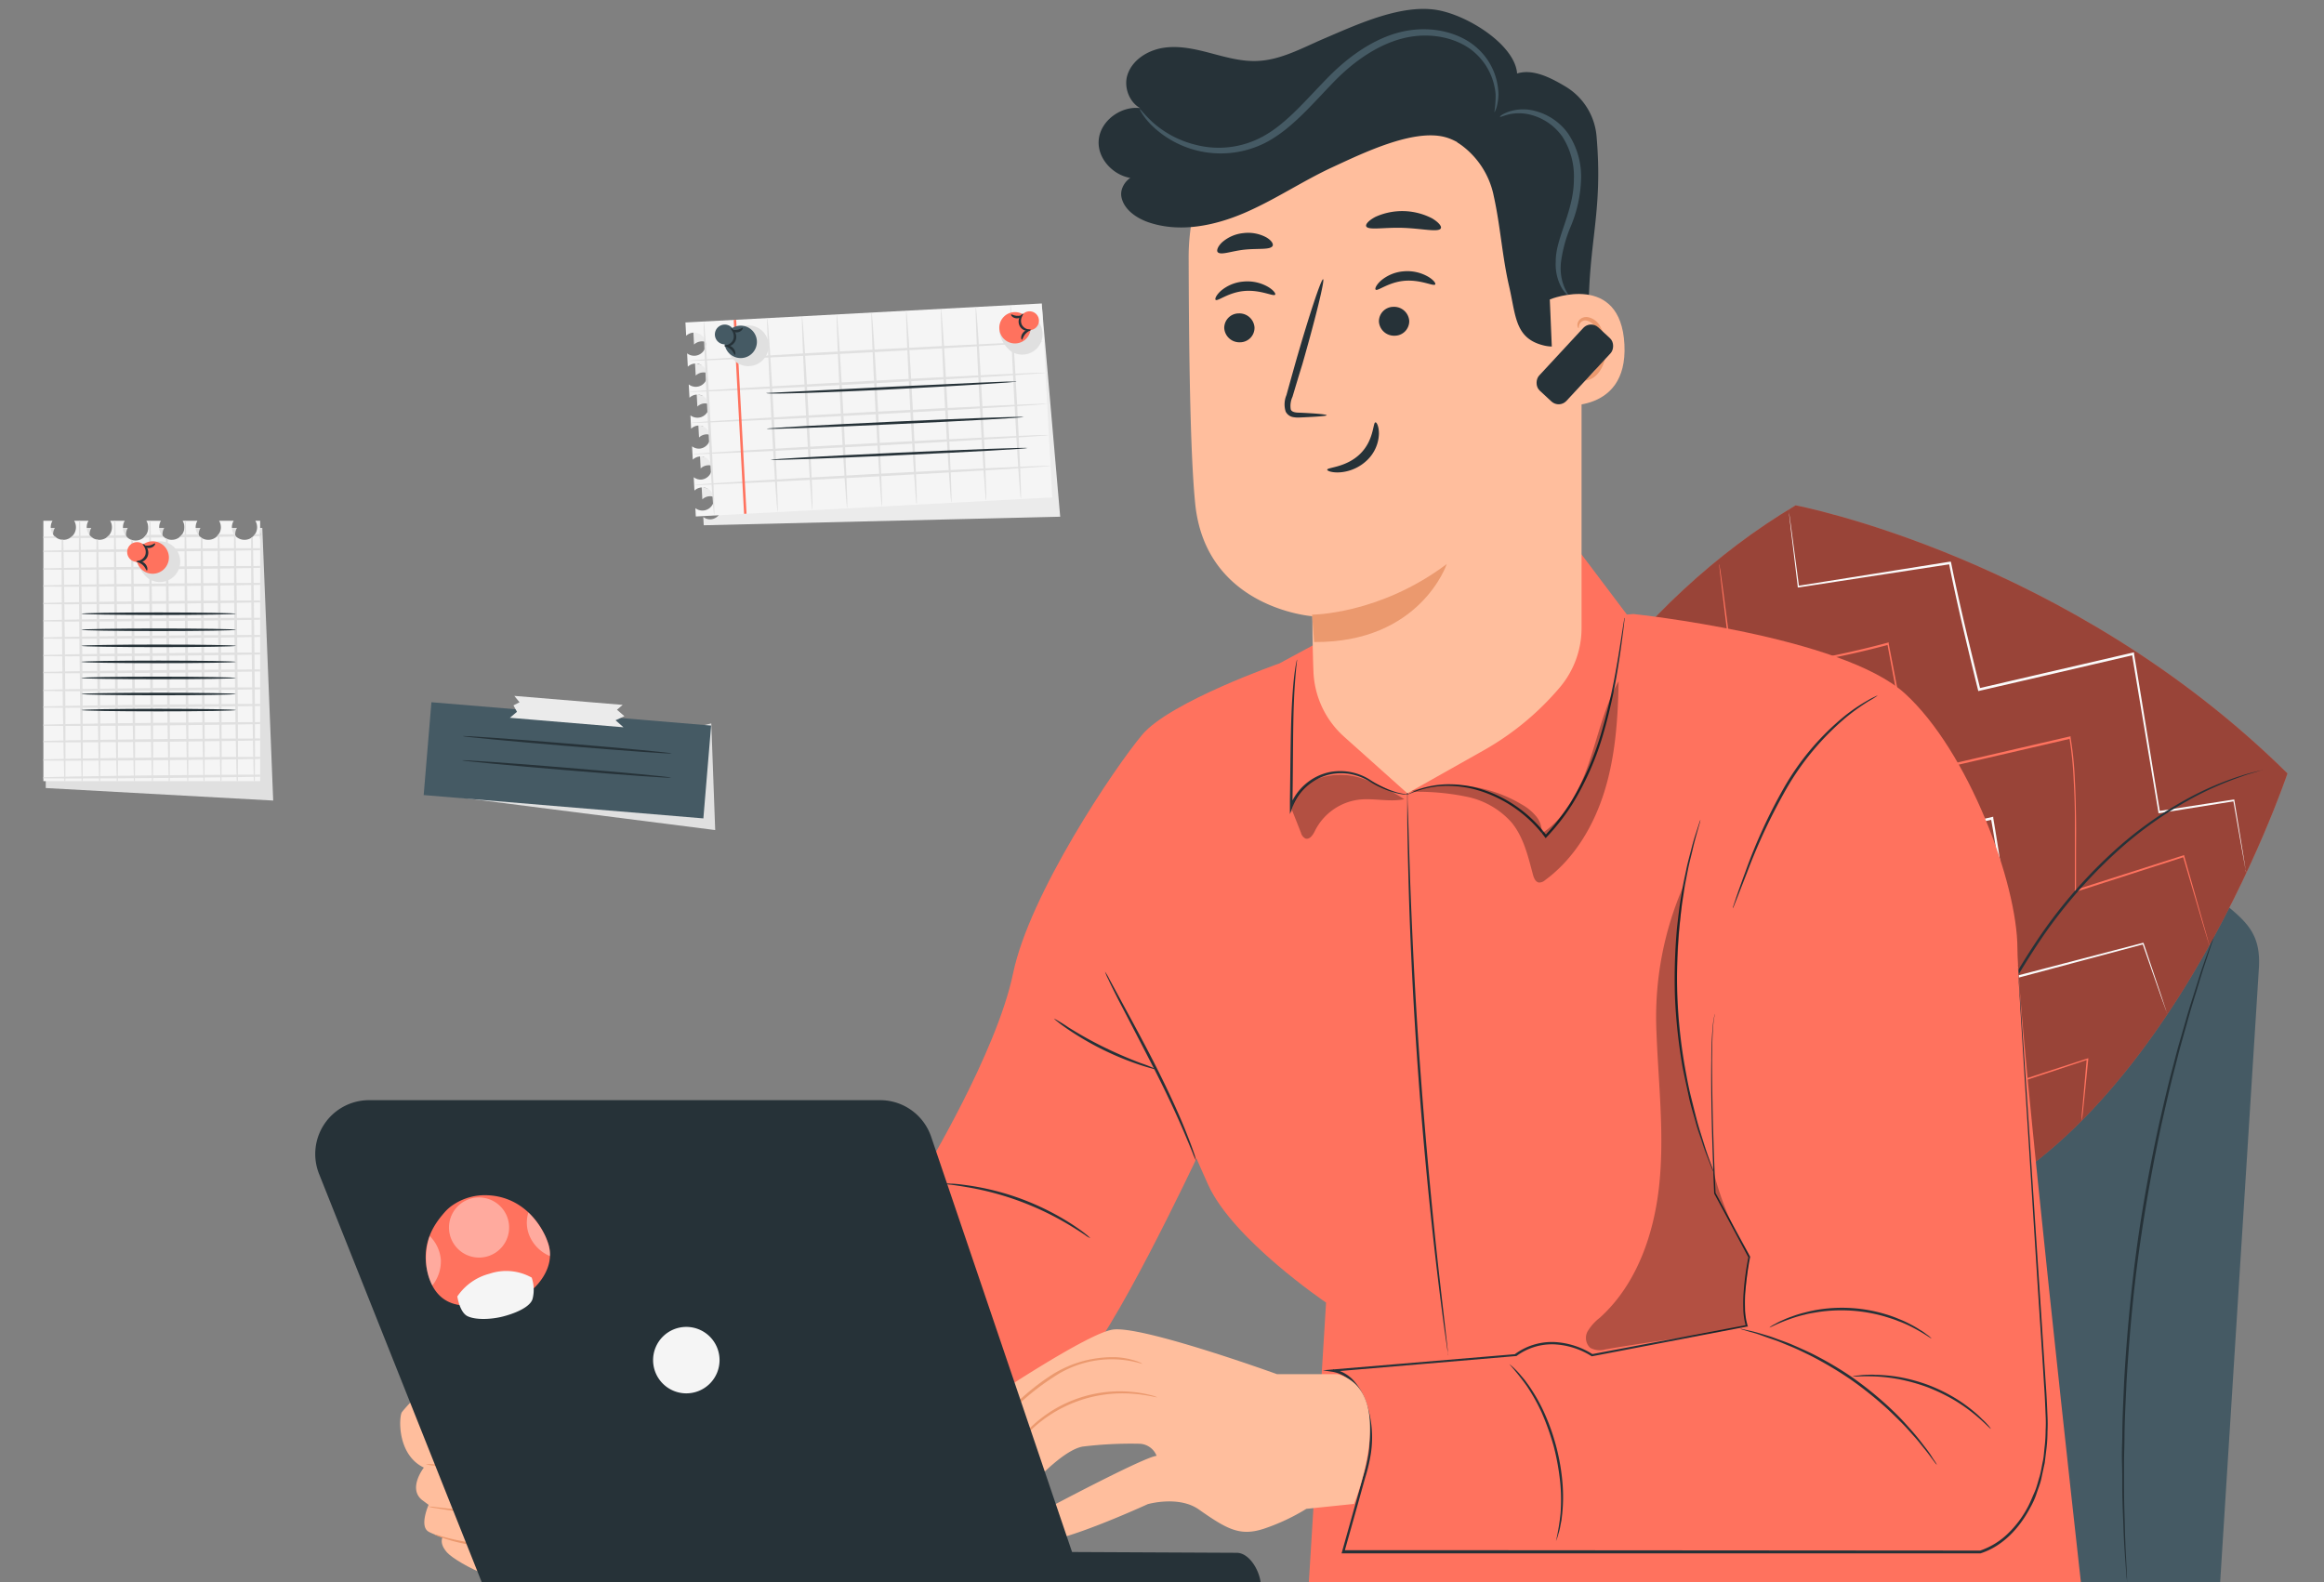 <svg width="470" height="320" xmlns="http://www.w3.org/2000/svg">
 <rect width="100%" height="100%" fill="#808080" stroke="none"/>
 <defs>
  <clipPath id="freepik--clip-path--inject-615">
   <path id="svg_1" fill="none" d="m51.64,105.33a2.55,2.55 0 1 1 -4.38,0l-2.95,0a2.58,2.58 0 0 1 0.36,1.29a2.55,2.55 0 1 1 -4.74,-1.29l-3,0a2.48,2.48 0 0 1 0.36,1.29a2.55,2.55 0 1 1 -4.74,-1.29l-2.95,0a2.48,2.48 0 0 1 0.36,1.29a2.55,2.55 0 1 1 -5.09,0a2.48,2.48 0 0 1 0.36,-1.29l-2.95,0a2.55,2.55 0 1 1 -4.74,1.29a2.48,2.48 0 0 1 0.36,-1.29l-2.9,0a2.55,2.55 0 1 1 -4.38,0l-1.85,0l0,52.67l43.84,0l0,-52.67l-0.97,0z"/>
  </clipPath>
 </defs>
 <g>
  <title>Layer 1</title>
  <g opacity="0" id="freepik--background-simple--inject-615">
   <path id="svg_2" fill="#e0e0e0" d="m472.54,6l-2.72,-5.18c-21.5,-41 -63.91,-67.16 -110.17,-66.75a120,120 0 0 0 -15.83,1.18c-42,5.94 -80.14,34.41 -97.76,73c-10.37,22.69 -14.64,49.34 -32.57,66.7c-23.32,22.58 -60.21,20.84 -92.52,17.64s-69.22,-4.85 -92.45,17.84c-14.52,14.18 -31.52,52.25 -31.8,72.57c-0.75,53.84 36.4,105.83 86.5,125.54c52.64,20.7 114,24.07 167.43,17.17c74.8,-9.68 141.79,-47.15 188.21,-106.6s62.86,-143.6 33.68,-213.11z"/>
  </g>
  <g id="freepik--Chair--inject-615">
   <path id="svg_3" fill="#455a64" d="m305.13,192.84a16.4,16.4 0 0 1 16,-13.77c34.54,-0.46 122.48,-1.25 127.2,2.49c5.88,4.67 9,7.06 8.49,14.47c-0.43,6.8 -7.84,124.29 -7.84,124.29l-164.61,0l20.76,-127.48z"/>
   <path id="svg_4" fill="#263238" d="m430.2,320.38a2.49,2.49 0 0 1 -0.05,-0.35c0,-0.25 0,-0.59 -0.08,-1c-0.07,-0.92 -0.17,-2.24 -0.29,-3.91s-0.26,-3.79 -0.34,-6.21s-0.24,-5.18 -0.24,-8.23c0,-1.53 0,-3.13 -0.05,-4.79s0,-3.4 0.06,-5.19c0,-3.59 0.21,-7.42 0.38,-11.45c0.46,-8.06 1.22,-16.9 2.45,-26.13s2.91,-18 4.62,-25.85c0.91,-3.93 1.75,-7.67 2.69,-11.14c0.46,-1.73 0.87,-3.41 1.33,-5s0.91,-3.13 1.33,-4.6c0.82,-2.94 1.71,-5.55 2.43,-7.87s1.41,-4.28 2,-5.89s1,-2.82 1.32,-3.7l0.36,-1c0.08,-0.21 0.13,-0.32 0.13,-0.32a1.58,1.58 0 0 1 -0.08,0.34l-0.31,1c-0.29,0.89 -0.7,2.14 -1.23,3.74s-1.21,3.59 -1.9,5.91s-1.56,4.94 -2.35,7.88c-0.42,1.47 -0.85,3 -1.3,4.61s-0.85,3.29 -1.3,5c-0.92,3.46 -1.74,7.21 -2.64,11.13c-1.69,7.88 -3.29,16.6 -4.57,25.82s-2,18 -2.49,26.08c-0.18,4 -0.4,7.85 -0.43,11.44c0,1.79 -0.09,3.52 -0.09,5.18s0,3.26 0,4.78c0,3.05 0.11,5.81 0.17,8.23s0.15,4.5 0.24,6.2s0.15,3 0.19,3.93c0,0.42 0,0.76 0,1a1.88,1.88 0 0 1 0.04,0.36z"/>
   <path id="svg_5" fill="#263238" d="m337.65,238.21s0.08,0 0.25,-0.1a2.42,2.42 0 0 1 0.76,0a3.43,3.43 0 0 1 2.41,1.42a3.93,3.93 0 0 1 0.24,4.1a5.25,5.25 0 0 1 -1.6,1.93a5,5 0 0 1 -2.55,0.89a4.14,4.14 0 0 1 -2.63,-0.69a3.28,3.28 0 0 1 -1.36,-2.14a4.47,4.47 0 0 1 1.26,-3.94c1.85,-1.58 3.48,-1.63 3.45,-1.48s-0.09,0 -0.25,0a4.16,4.16 0 0 0 -0.7,0.24a7.23,7.23 0 0 0 -2.24,1.45a4.16,4.16 0 0 0 -1.05,3.59a2.79,2.79 0 0 0 1.18,1.81a3.62,3.62 0 0 0 2.3,0.59a4.49,4.49 0 0 0 2.29,-0.79a4.55,4.55 0 0 0 1.47,-1.72a3.58,3.58 0 0 0 -0.11,-3.68a3.41,3.41 0 0 0 -2.13,-1.43a8,8 0 0 0 -0.99,-0.05z"/>
   <path id="svg_6" fill="#263238" d="m363.46,223.28c0,0.11 -1.7,-0.2 -4.42,0.05a20.26,20.26 0 0 0 -16.6,11.67c-1.17,2.47 -1.45,4.16 -1.56,4.14a4.72,4.72 0 0 1 0.19,-1.19a17,17 0 0 1 1,-3.1a19.7,19.7 0 0 1 16.93,-11.85a17.75,17.75 0 0 1 3.27,0.09a4.59,4.59 0 0 1 1.19,0.19z"/>
   <path id="svg_7" fill="#263238" d="m315.72,253.85a3.46,3.46 0 0 1 0.39,-0.85a12.77,12.77 0 0 1 1.45,-2.08a15.43,15.43 0 0 1 15.18,-5.18a13.65,13.65 0 0 1 2.42,0.77a3.62,3.62 0 0 1 0.83,0.43c0,0.1 -1.24,-0.47 -3.32,-0.84a16.08,16.08 0 0 0 -14.84,5.06c-1.41,1.56 -2.02,2.74 -2.11,2.69z"/>
   <path id="svg_8" fill="#263238" d="m347.57,257.94a6.38,6.38 0 0 1 -1.69,-1.22a18.87,18.87 0 0 1 -3.27,-3.85a18.44,18.44 0 0 1 -2.13,-4.57a6,6 0 0 1 -0.41,-2.05a36.91,36.91 0 0 0 3,6.34a38.71,38.71 0 0 0 4.5,5.35z"/>
   <path id="svg_9" fill="#263238" d="m393.23,239.6s0.08,-0.05 0.25,-0.1a2.42,2.42 0 0 1 0.76,0a3.47,3.47 0 0 1 2.41,1.42a4,4 0 0 1 0.25,4.1a5.28,5.28 0 0 1 -1.61,1.93a5,5 0 0 1 -2.55,0.89a4.14,4.14 0 0 1 -2.63,-0.69a3.32,3.32 0 0 1 -1.36,-2.14a4.47,4.47 0 0 1 1.25,-4.01c1.85,-1.57 3.48,-1.63 3.45,-1.48s-0.09,0 -0.25,0.05a4.16,4.16 0 0 0 -0.7,0.24a7.23,7.23 0 0 0 -2.24,1.45a4.16,4.16 0 0 0 -1,3.59a2.83,2.83 0 0 0 1.18,1.81a3.62,3.62 0 0 0 2.3,0.59a4.49,4.49 0 0 0 2.29,-0.79a4.55,4.55 0 0 0 1.47,-1.72a3.58,3.58 0 0 0 -0.11,-3.68a3.41,3.41 0 0 0 -2.13,-1.43a8,8 0 0 0 -1.03,-0.03z"/>
   <path id="svg_10" fill="#263238" d="m419,224.67c0,0.11 -1.7,-0.2 -4.42,0.05a20.26,20.26 0 0 0 -16.58,11.63c-1.17,2.47 -1.45,4.16 -1.56,4.14a4.72,4.72 0 0 1 0.19,-1.19a17,17 0 0 1 1,-3.1a19.7,19.7 0 0 1 16.91,-11.85a17.75,17.75 0 0 1 3.27,0.09a4.59,4.59 0 0 1 1.19,0.23z"/>
   <path id="svg_11" fill="#263238" d="m371.3,255.24a3.46,3.46 0 0 1 0.39,-0.85a13.45,13.45 0 0 1 1.45,-2.08a15.48,15.48 0 0 1 15.18,-5.18a14.09,14.09 0 0 1 2.43,0.77a3,3 0 0 1 0.82,0.44c0,0.09 -1.24,-0.48 -3.32,-0.85a16.06,16.06 0 0 0 -14.83,5.06c-1.42,1.56 -2.03,2.74 -2.12,2.69z"/>
   <path id="svg_12" fill="#263238" d="m403.15,259.33a6.38,6.38 0 0 1 -1.69,-1.22a19.19,19.19 0 0 1 -3.27,-3.85a18.44,18.44 0 0 1 -2.13,-4.57a6,6 0 0 1 -0.41,-2a37,37 0 0 0 3,6.33a38.71,38.71 0 0 0 4.5,5.31z"/>
  </g>
  <g id="freepik--Cushion--inject-615">
   <path id="svg_13" fill="#FF725E" d="m462.61,156.43c-44.3,-43.77 -99.46,-54.22 -99.46,-54.22c-32.8,19.56 -54.93,52.39 -71.78,91.79c28.26,26.15 64.6,51.22 95.7,53.52c49.18,-12.43 75.54,-91.09 75.54,-91.09z"/>
   <g id="svg_14" opacity="0.4">
    <path id="svg_15" d="m462.61,156.43c-44.3,-43.77 -99.46,-54.22 -99.46,-54.22c-32.8,19.56 -54.93,52.39 -71.78,91.79c28.26,26.15 64.6,51.22 95.7,53.52c49.18,-12.43 75.54,-91.09 75.54,-91.09z"/>
   </g>
   <path id="svg_16" fill="#FF725E" d="m446.82,191.18a1.58,1.58 0 0 1 -0.11,-0.3l-0.28,-0.9c-0.25,-0.82 -0.6,-2 -1.06,-3.52l-3.89,-13.23l0.19,0.11l-21.73,7l0.14,-0.13a0.64,0.64 0 0 1 -0.06,0.11c-0.06,0.08 -0.21,0.12 -0.26,0.08a0.28,0.28 0 0 1 -0.14,-0.14a0.9,0.9 0 0 1 0,-0.16l0,-0.24l0,-0.44l0,-0.89l0,-1.78c0,-1.2 0,-2.41 0,-3.65c0,-2.47 0,-5 0,-7.62s-0.11,-5.28 -0.26,-8a71.72,71.72 0 0 0 -0.86,-8.29l0.31,0.2l-19.87,4.61l-12,2.79l-0.26,0.06l0,-0.26c-1.78,-9.34 -3.48,-18.21 -5,-26.39l0.3,0.19a178.15,178.15 0 0 1 -31.56,5.51l-0.16,0l0,-0.16c-0.83,-6.8 -1.49,-12.2 -1.94,-15.93c-0.22,-1.83 -0.38,-3.26 -0.5,-4.24c-0.05,-0.47 -0.08,-0.83 -0.11,-1.1a3.52,3.52 0 0 1 0,-0.37a1.31,1.31 0 0 1 0.07,0.36c0,0.27 0.1,0.63 0.17,1.09c0.13,1 0.33,2.41 0.58,4.24c0.49,3.72 1.2,9.12 2.09,15.91l-0.18,-0.15a181.32,181.32 0 0 0 31.28,-5.55l0.25,-0.07l0,0.25c1.57,8.18 3.28,17.05 5.07,26.38l-0.31,-0.2l12,-2.8l19.76,-4.58l0.26,-0.06l0,0.26a69.3,69.3 0 0 1 0.85,8.35c0.15,2.73 0.21,5.41 0.25,8s0,5.16 0,7.63c0,1.24 0,2.46 0,3.65c0,0.6 0,1.19 0,1.78l0,0.88l0,0.42l0,0.2l0,0.05s0.05,0 0,0s-0.1,0 -0.13,0.05s0,0 0,0l-0.13,-0.08l-0.11,-0.05l0.25,-0.08l21.85,-6.98l0.15,-0.05l0,0.16l3.75,13.27l1,3.54l0.24,0.91a1.12,1.12 0 0 1 0.1,0.35z"/>
   <path id="svg_17" fill="#fafafa" d="m438.35,205.11a1.17,1.17 0 0 1 -0.1,-0.23c-0.07,-0.18 -0.16,-0.41 -0.27,-0.71l-1,-2.76c-0.86,-2.44 -2.1,-6 -3.68,-10.51l0.17,0.09l-25.9,6.92l-0.24,0.06l0,-0.24c-0.62,-4.77 -1.31,-9.88 -2.07,-15.27s-1.57,-11.07 -2.61,-16.9l0.31,0.2l-19,4.41l-12.84,3l-0.26,0.06l0,-0.27c-1.78,-9.33 -3.47,-18.2 -5,-26.38l0.3,0.18a178.28,178.28 0 0 1 -31.56,5.52l-0.16,0l0,-0.15c-0.83,-6.8 -1.49,-12.21 -1.94,-15.93c-0.21,-1.84 -0.38,-3.26 -0.49,-4.25c-0.05,-0.46 -0.09,-0.83 -0.12,-1.09a2.16,2.16 0 0 1 0,-0.38a2.41,2.41 0 0 1 0.07,0.37c0,0.27 0.09,0.63 0.16,1.09c0.13,1 0.33,2.4 0.58,4.23c0.49,3.73 1.2,9.12 2.09,15.91l-0.18,-0.14a181.32,181.32 0 0 0 31.39,-5.65l0.25,-0.07l0,0.25c1.57,8.18 3.28,17 5.08,26.38l-0.31,-0.21l12.83,-3l19,-4.39l0.26,-0.06l0,0.26c1,5.85 1.83,11.53 2.59,16.92s1.42,10.51 2,15.28l-0.27,-0.18l25.94,-6.77l0.12,0l0.05,0.12c1.52,4.53 2.72,8.1 3.55,10.55c0.39,1.21 0.7,2.14 0.92,2.79c0.09,0.3 0.17,0.53 0.22,0.71l0.12,0.24z"/>
   <path id="svg_18" fill="#FF725E" d="m421,226.67s0,-0.29 0,-0.83s0.11,-1.37 0.2,-2.41c0.19,-2.14 0.46,-5.25 0.81,-9.23l0.17,0.14l-26.86,8.92l-0.23,0.08l0,-0.24c-2.12,-11 -4.62,-24 -7.34,-38.09l0.31,0.2l-16.43,3.79l-15.37,3.56l-0.26,0.06l-0.05,-0.26c-1.78,-9.34 -3.47,-18.21 -5,-26.38l0.29,0.18a178.59,178.59 0 0 1 -31.56,5.52l-0.16,0l0,-0.16c-0.83,-6.8 -1.49,-12.21 -1.94,-15.93c-0.21,-1.84 -0.38,-3.26 -0.49,-4.24c-0.05,-0.47 -0.09,-0.83 -0.12,-1.09a2.17,2.17 0 0 1 0,-0.38s0,0.13 0.07,0.37s0.09,0.62 0.16,1.09c0.13,1 0.33,2.4 0.58,4.23c0.49,3.72 1.19,9.11 2.09,15.91l-0.18,-0.14a181.49,181.49 0 0 0 31.46,-5.64l0.25,-0.07l0.05,0.25c1.57,8.17 3.28,17 5.08,26.37l-0.31,-0.2l15.37,-3.57l16.41,-3.77l0.26,-0.06l0,0.27c2.68,14.09 5.16,27.1 7.25,38.1l-0.27,-0.16l26.91,-8.77l0.18,-0.06l0,0.2c-0.4,4 -0.71,7.07 -0.93,9.21c-0.11,1 -0.2,1.84 -0.26,2.41s-0.14,0.82 -0.14,0.82z"/>
   <path id="svg_19" fill="#fafafa" d="m385.25,247.36l-0.06,-0.19l-0.16,-0.57c-0.13,-0.53 -0.32,-1.27 -0.57,-2.21c-0.48,-2 -1.18,-4.82 -2.07,-8.42s-1.91,-8 -3.1,-13s-2.48,-10.69 -3.68,-16.91l0.28,0.19l-31.79,7.4l-0.27,0.07l-0.05,-0.27c-0.16,-0.87 -0.34,-1.81 -0.52,-2.75c-1.58,-8.25 -3.1,-16.2 -4.52,-23.63l0.31,0.19a177.22,177.22 0 0 1 -31.56,5.52l-0.18,0l0,-0.18c-0.81,-6.69 -1.47,-12.1 -1.92,-15.85c-0.22,-1.85 -0.38,-3.29 -0.5,-4.29c-0.05,-0.47 -0.09,-0.84 -0.11,-1.12a1.81,1.81 0 0 1 0,-0.38a1.74,1.74 0 0 1 0.08,0.38l0.16,1.1c0.14,1 0.34,2.44 0.59,4.28c0.5,3.75 1.21,9.15 2.09,15.84l-0.19,-0.16a181.19,181.19 0 0 0 31.46,-5.64l0.25,-0.07l0.06,0.26c1.42,7.44 2.95,15.38 4.54,23.63c0.18,0.94 0.36,1.88 0.52,2.75l-0.31,-0.2l31.81,-7.36l0.23,-0.05l0.05,0.24c1.17,6.2 2.48,11.86 3.6,16.9s2.15,9.43 3,13.07s1.49,6.46 1.94,8.44c0.22,1 0.38,1.7 0.5,2.24l0.12,0.57c-0.03,0.11 -0.02,0.18 -0.03,0.18z"/>
   <path id="svg_20" fill="#FF725E" d="m368.36,243.78a8.43,8.43 0 0 1 -0.37,-1.38l-0.86,-3.86c-0.7,-3.27 -1.66,-7.85 -2.71,-13l0.31,0.2l-3,0.7c-5.85,1.36 -11.16,2.56 -15,3.4l-4.56,1a11.55,11.55 0 0 1 -1.69,0.29a9.87,9.87 0 0 1 1.64,-0.49l4.53,-1.13c3.82,-0.94 9.12,-2.2 15,-3.56l3,-0.69l0.26,-0.06l0,0.26c1,5.19 1.92,9.78 2.54,13.07c0.28,1.59 0.52,2.89 0.7,3.89a9.09,9.09 0 0 1 0.21,1.36z"/>
   <path id="svg_21" fill="#FF725E" d="m331.48,225.56a8.75,8.75 0 0 1 -0.37,-1.41c-0.22,-1 -0.5,-2.32 -0.83,-3.89c-0.68,-3.28 -1.58,-7.83 -2.55,-12.86c-0.05,-0.31 -0.11,-0.61 -0.17,-0.9l0.33,0.2c-4.76,1.29 -9.08,2.21 -12.21,2.77c-1.56,0.29 -2.83,0.49 -3.71,0.61a6.9,6.9 0 0 1 -1.37,0.14a7.86,7.86 0 0 1 1.34,-0.33l3.67,-0.77c3.11,-0.66 7.4,-1.63 12.14,-2.92l0.27,-0.07l0.05,0.27l0.18,0.9c1,5 1.8,9.59 2.39,12.89c0.27,1.58 0.49,2.9 0.67,3.92a7.73,7.73 0 0 1 0.17,1.45z"/>
   <path id="svg_22" fill="#FF725E" d="m294.37,196.75a19.64,19.64 0 0 1 -0.8,-6.34a10.08,10.08 0 0 1 0.66,3.14a9.77,9.77 0 0 1 0.14,3.2z"/>
   <path id="svg_23" fill="#fafafa" d="m454.29,176.57a0.83,0.83 0 0 1 -0.06,-0.25c0,-0.18 -0.09,-0.42 -0.15,-0.73c-0.12,-0.67 -0.29,-1.62 -0.52,-2.85c-0.45,-2.52 -1.09,-6.18 -1.91,-10.8l0.17,0.12l-15.11,2.42l-0.2,0l0,-0.19c-1.52,-9.09 -3.34,-20 -5.35,-32l0.3,0.2l-20.62,4.8l-10.51,2.43l-0.25,0.06l-0.06,-0.25c-2.23,-9.08 -4.31,-17.68 -5.87,-25.61l0.26,0.19l-30.69,4.71l-0.15,0l0,-0.16c-0.59,-4.92 -1.06,-8.81 -1.39,-11.5c-0.14,-1.32 -0.26,-2.34 -0.34,-3.06c0,-0.32 -0.06,-0.58 -0.08,-0.78a0.79,0.79 0 0 1 0,-0.27s0,0.09 0,0.26l0.12,0.78l0.42,3.05c0.36,2.69 0.88,6.57 1.53,11.48l-0.17,-0.13l30.66,-4.88l0.22,0l0.05,0.22c1.58,7.91 3.67,16.51 5.91,25.58l-0.31,-0.19l10.51,-2.44l20.62,-4.78l0.26,-0.06l0,0.26c2,12 3.75,23 5.24,32l-0.22,-0.16l15.12,-2.32l0.15,0l0,0.14c0.76,4.63 1.36,8.3 1.77,10.82c0.2,1.24 0.35,2.19 0.45,2.87c0.05,0.31 0.08,0.55 0.11,0.74a0.94,0.94 0 0 1 0.09,0.28z"/>
   <path id="svg_24" fill="#263238" d="m457.67,155.68a1.23,1.23 0 0 1 -0.28,0.11l-0.83,0.25c-0.72,0.24 -1.81,0.48 -3.17,1a65.41,65.41 0 0 0 -11.12,5a77.75,77.75 0 0 0 -14.58,10.61a100.54,100.54 0 0 0 -14.49,16.67a149,149 0 0 0 -11.09,19.16c-3,6.11 -5.42,11.76 -7.38,16.53s-3.48,8.66 -4.54,11.34c-0.53,1.31 -0.94,2.35 -1.24,3.09c-0.13,0.32 -0.24,0.59 -0.33,0.79a1.53,1.53 0 0 1 -0.13,0.27a1.33,1.33 0 0 1 0.08,-0.29c0.07,-0.21 0.17,-0.48 0.29,-0.81q0.4,-1.12 1.14,-3.12c1,-2.71 2.48,-6.61 4.39,-11.41s4.3,-10.46 7.29,-16.61a146.94,146.94 0 0 1 11.1,-19.26a98.83,98.83 0 0 1 14.59,-16.73a76.19,76.19 0 0 1 14.72,-10.57a60.82,60.82 0 0 1 11.24,-4.82c1.37,-0.47 2.48,-0.68 3.21,-0.89l0.84,-0.2a1.82,1.82 0 0 1 0.29,-0.11z"/>
  </g>
  <g id="freepik--Notes--inject-615">
   <path id="svg_25" fill="#ebebeb" d="m140.22,67l0.14,2.69a2.31,2.31 0 0 1 3.91,1.58a2.31,2.31 0 0 1 -3.72,2l0.15,2.7a2.26,2.26 0 0 1 1.47,-0.64a2.34,2.34 0 0 1 0.25,4.68a2.32,2.32 0 0 1 -1.53,-0.48l0.14,2.7a2.31,2.31 0 0 1 1.47,-0.64a2.34,2.34 0 0 1 0.25,4.67a2.29,2.29 0 0 1 -1.53,-0.47l0.15,2.7a2.26,2.26 0 0 1 1.47,-0.64a2.34,2.34 0 0 1 0.25,4.67a2.26,2.26 0 0 1 -1.53,-0.48l0.14,2.71a2.34,2.34 0 1 1 0.19,3.55l0.15,2.71a2.26,2.26 0 0 1 1.47,-0.64a2.34,2.34 0 0 1 0.25,4.67a2.26,2.26 0 0 1 -1.53,-0.48l0.09,1.68l72.09,-1.73l-3.65,-42l-70.54,4.49z"/>
   <path id="svg_26" fill="#f5f5f5" d="m138.62,65.22l0.15,2.7a2.28,2.28 0 0 1 1.47,-0.64a2.34,2.34 0 1 1 -1.28,4.19l0.14,2.7a2.31,2.31 0 0 1 3.91,1.58a2.31,2.31 0 0 1 -3.72,2l0.15,2.7a2.28,2.28 0 0 1 1.47,-0.64a2.34,2.34 0 1 1 -1.28,4.2l0.14,2.7a2.31,2.31 0 0 1 1.47,-0.64a2.34,2.34 0 0 1 0.25,4.67a2.29,2.29 0 0 1 -1.53,-0.47l0.15,2.7a2.28,2.28 0 0 1 1.47,-0.64a2.34,2.34 0 0 1 0.25,4.67a2.28,2.28 0 0 1 -1.53,-0.48l0.14,2.71a2.34,2.34 0 1 1 0.19,3.55l0.09,1.68l72.08,-3.85l-2.1,-39.23l-72.08,3.84z"/>
   <path id="svg_27" fill="#e0e0e0" d="m211.11,69.12c0,0.15 -16.12,1.12 -36,2.19s-36,1.81 -36,1.67s16.12,-1.13 36,-2.19s36,-1.79 36,-1.67z"/>
   <path id="svg_28" fill="#e0e0e0" d="m211.45,75.4c0,0.14 -16.12,1.12 -36,2.19s-36.05,1.81 -36.05,1.66s16.11,-1.12 36,-2.18s36.04,-1.82 36.05,-1.67z"/>
   <path id="svg_29" fill="#e0e0e0" d="m211.79,81.67c0,0.15 -16.13,1.13 -36,2.19s-36,1.81 -36.05,1.67s16.12,-1.12 36,-2.19s36.04,-1.81 36.05,-1.67z"/>
   <path id="svg_30" fill="#e0e0e0" d="m212.12,88c0,0.14 -16.12,1.12 -36,2.19s-36.05,1.81 -36.05,1.67s16.12,-1.13 36,-2.19s36.04,-1.86 36.05,-1.67z"/>
   <path id="svg_31" fill="#e0e0e0" d="m212.46,94.23c0,0.14 -16.12,1.12 -36,2.18s-36.05,1.82 -36.06,1.67s16.12,-1.12 36,-2.19s36.05,-1.81 36.06,-1.66z"/>
   <rect transform="rotate(-3.06 -165.39 -120.46)" id="svg_32" fill="#FF725E" height="39.28" width="0.5" y="81.19" x="138.05"/>
   <path id="svg_33" fill="#e0e0e0" d="m157.27,103.56c-0.14,0 -0.73,-8.77 -1.31,-19.6s-0.93,-19.62 -0.79,-19.63s0.73,8.77 1.31,19.6s0.94,19.62 0.79,19.63z"/>
   <path id="svg_34" fill="#e0e0e0" d="m144.44,104.24c-0.14,0 -0.73,-8.76 -1.31,-19.59s-0.93,-19.65 -0.79,-19.65s0.73,8.76 1.31,19.6s0.94,19.64 0.79,19.64z"/>
   <path id="svg_35" fill="#e0e0e0" d="m164.3,103.18c-0.14,0 -0.73,-8.77 -1.31,-19.6s-0.93,-19.58 -0.79,-19.58s0.73,8.77 1.31,19.61s0.93,19.56 0.79,19.57z"/>
   <path id="svg_36" fill="#e0e0e0" d="m171.33,102.81c-0.15,0 -0.73,-8.77 -1.31,-19.6s-0.93,-19.62 -0.79,-19.63s0.73,8.76 1.31,19.6s0.93,19.62 0.79,19.63z"/>
   <path id="svg_37" fill="#e0e0e0" d="m178.35,102.43c-0.14,0 -0.72,-8.77 -1.3,-19.6s-0.94,-19.62 -0.79,-19.63s0.73,8.77 1.31,19.6s0.93,19.62 0.78,19.63z"/>
   <path id="svg_38" fill="#e0e0e0" d="m185.38,102.05c-0.14,0 -0.73,-8.76 -1.31,-19.6s-0.93,-19.62 -0.79,-19.62s0.73,8.76 1.31,19.6s0.94,19.62 0.79,19.62z"/>
   <path id="svg_39" fill="#e0e0e0" d="m192.41,101.68c-0.14,0 -0.73,-8.77 -1.31,-19.6s-0.93,-19.62 -0.79,-19.63s0.73,8.77 1.31,19.6s0.93,19.62 0.79,19.63z"/>
   <path id="svg_40" fill="#e0e0e0" d="m199.44,101.3c-0.15,0 -0.73,-8.77 -1.31,-19.6s-0.94,-19.62 -0.79,-19.63s0.73,8.77 1.31,19.61s0.93,19.61 0.79,19.62z"/>
   <path id="svg_41" fill="#e0e0e0" d="m206.46,100.93c-0.14,0 -0.73,-8.77 -1.31,-19.6s-0.93,-19.62 -0.79,-19.63s0.73,8.76 1.31,19.6s0.94,19.62 0.79,19.63z"/>
   <path id="svg_42" fill="#263238" d="m205.59,77.17a1.68,1.68 0 0 1 -0.51,0.08l-1.48,0.13l-5.41,0.36c-4.58,0.29 -10.91,0.64 -17.89,1s-13.33,0.61 -17.91,0.75s-7.43,0.16 -7.42,0l25.3,-1.27l17.9,-0.83l5.42,-0.21l1.48,0a1.61,1.61 0 0 1 0.52,-0.01z"/>
   <path id="svg_43" fill="#263238" d="m207.05,84.34c0,0.14 -11.63,0.79 -26,1.45s-26,1.08 -26,0.93s11.62,-0.79 26,-1.45s25.95,-1.08 26,-0.93z"/>
   <path id="svg_44" fill="#263238" d="m207.82,90.61c0,0.15 -11.62,0.8 -26,1.46s-26,1.07 -26,0.93s11.62,-0.8 26,-1.45s25.99,-1.08 26,-0.94z"/>
   <path id="svg_45" fill="#e0e0e0" d="m146.69,69.33a6.3,6.3 0 0 0 2.31,4a4.12,4.12 0 1 0 1.51,-7.43"/>
   <path id="svg_46" fill="#455a64" d="m146.52,69.32a3.28,3.28 0 1 0 3.1,-3.45a3.28,3.28 0 0 0 -3.1,3.45z"/>
   <path id="svg_47" fill="#455a64" d="m144.63,68.11a2,2 0 0 0 3.93,-0.21a2,2 0 1 0 -3.93,0.21z"/>
   <path id="svg_48" fill="#263238" d="m146.47,69.93c0,-0.08 0.31,-0.06 0.71,-0.21a1.9,1.9 0 0 0 1.12,-1.08a2,2 0 0 0 -0.15,-1.57c-0.2,-0.39 -0.43,-0.57 -0.39,-0.64s0.36,0 0.69,0.43a2.08,2.08 0 0 1 0.34,1.95a2,2 0 0 1 -1.52,1.27c-0.53,0.08 -0.82,-0.08 -0.8,-0.15z"/>
   <path id="svg_49" fill="#263238" d="m148.12,66.8c0.07,-0.13 0.56,0 1.11,-0.12s0.93,-0.47 1,-0.38s-0.15,0.7 -0.93,0.89s-1.3,-0.29 -1.18,-0.39z"/>
   <path id="svg_50" fill="#263238" d="m148.62,71.78c-0.14,0 -0.28,-0.61 -0.8,-1.09s-1.13,-0.59 -1.13,-0.73s0.79,-0.3 1.49,0.35s0.58,1.5 0.44,1.47z"/>
   <path id="svg_51" fill="#e0e0e0" d="m202.09,67a6.33,6.33 0 0 0 2.31,4a4.12,4.12 0 1 0 1.51,-7.43"/>
   <path id="svg_52" fill="#FF725E" d="m208.43,66.13a3.17,3.17 0 1 1 -3.34,-3a3.17,3.17 0 0 1 3.34,3z"/>
   <path id="svg_53" fill="#FF725E" d="m210.11,64.77a1.9,1.9 0 1 1 -2,-1.8a1.89,1.89 0 0 1 2,1.8z"/>
   <path id="svg_54" fill="#263238" d="m208.54,66.71s-0.24,0.25 -0.75,0.23a1.9,1.9 0 0 1 -1.6,-1.06a2,2 0 0 1 0.12,-1.91c0.28,-0.43 0.6,-0.54 0.63,-0.49s-0.15,0.27 -0.3,0.66a1.93,1.93 0 0 0 0,1.51a1.81,1.81 0 0 0 1.18,0.93c0.42,0.1 0.7,0.05 0.72,0.13z"/>
   <path id="svg_55" fill="#263238" d="m206.63,63.87c0.11,0.1 -0.36,0.6 -1.14,0.51s-1.11,-0.69 -1,-0.77s0.51,0.2 1.05,0.26s1.01,-0.12 1.09,0z"/>
   <path id="svg_56" fill="#263238" d="m206.66,68.71c-0.14,0 -0.33,-0.75 0.27,-1.46s1.42,-0.63 1.4,-0.49s-0.57,0.31 -1,0.83s-0.52,1.11 -0.67,1.12z"/>
   <polygon id="svg_57" fill="#e0e0e0" points="85.72,160.38 144.64,167.89 143.85,146.32 85.72,160.38 "/>
   <rect transform="rotate(4.77 -128.89 -158.34)" id="svg_58" fill="#455a64" height="18.84" width="56.76" y="123.02" x="111.48"/>
   <path id="svg_59" fill="#263238" d="m135.86,152.39c0,0.14 -9.5,-0.53 -21.19,-1.51s-21.15,-1.88 -21.14,-2s9.5,0.53 21.19,1.5s21.15,1.87 21.14,2.01z"/>
   <path id="svg_60" fill="#263238" d="m135.75,157.29c0,0.14 -9.5,-0.53 -21.19,-1.51s-21.15,-1.88 -21.14,-2s9.49,0.53 21.19,1.5s21.15,1.87 21.14,2.01z"/>
   <polygon id="svg_61" fill="#ebebeb" points="104.01,140.75 125.93,142.57 124.78,143.55 126.28,144.86 124.49,145.68 126.09,147.1 103.12,145.18 104.55,143.97 103.84,142.67 105.07,142.04 104.01,140.75 "/>
   <path id="svg_62" fill="#e0e0e0" d="m52.31,106.77a2.55,2.55 0 1 1 -4.38,0l-3,0a2.58,2.58 0 0 1 0.36,1.29a2.55,2.55 0 1 1 -4.74,-1.29l-2.95,0a2.48,2.48 0 0 1 0.36,1.29a2.55,2.55 0 1 1 -4.74,-1.29l-3,0a2.48,2.48 0 0 1 0.36,1.29a2.55,2.55 0 1 1 -5.09,0a2.48,2.48 0 0 1 0.36,-1.29l-3,0a2.48,2.48 0 0 1 0.36,1.29a2.55,2.55 0 1 1 -5.09,0a2.48,2.48 0 0 1 0.36,-1.29l-3,0a2.55,2.55 0 1 1 -4.38,0l-1.85,0l0,52.62l46,2.53l-2.2,-55.15l-0.74,0z"/>
   <g id="svg_63" clip-path="url(#freepik--clip-path--inject-615)">
    <path id="svg_64" fill="#f5f5f5" d="m51.64,105.33a2.55,2.55 0 1 1 -4.38,0l-2.95,0a2.58,2.58 0 0 1 0.36,1.29a2.55,2.55 0 1 1 -4.74,-1.29l-3,0a2.48,2.48 0 0 1 0.36,1.29a2.55,2.55 0 1 1 -4.74,-1.29l-2.95,0a2.48,2.48 0 0 1 0.36,1.29a2.55,2.55 0 1 1 -5.09,0a2.48,2.48 0 0 1 0.36,-1.29l-2.95,0a2.55,2.55 0 1 1 -4.74,1.29a2.48,2.48 0 0 1 0.36,-1.29l-2.9,0a2.55,2.55 0 1 1 -4.38,0l-1.85,0l0,52.67l43.84,0l0,-52.67l-0.97,0z"/>
    <path id="svg_65" fill="#e0e0e0" d="m6.1,160.38c-0.15,0 -0.39,-12.75 -0.55,-28.48s-0.18,-28.49 0,-28.49s0.39,12.75 0.55,28.48s0.14,28.49 0,28.49z"/>
    <path id="svg_66" fill="#e0e0e0" d="m13.14,160.31c-0.15,0 -0.4,-12.75 -0.56,-28.48s-0.17,-28.49 0,-28.49s0.39,12.75 0.55,28.48s0.15,28.49 0.01,28.49z"/>
    <path id="svg_67" fill="#e0e0e0" d="m16.63,160.31c-0.14,0 -0.39,-12.75 -0.55,-28.48s-0.18,-28.49 0,-28.49s0.39,12.75 0.55,28.48s0.14,28.49 0,28.49z"/>
    <path id="svg_68" fill="#e0e0e0" d="m23.74,160.31c-0.14,0 -0.39,-12.75 -0.55,-28.48s-0.17,-28.49 0,-28.49s0.39,12.75 0.55,28.48s0.15,28.49 0,28.49z"/>
    <path id="svg_69" fill="#e0e0e0" d="m30.85,160.31c-0.14,0 -0.39,-12.75 -0.55,-28.48s-0.17,-28.49 0,-28.49s0.39,12.75 0.55,28.48s0.15,28.49 0,28.49z"/>
    <path id="svg_70" fill="#e0e0e0" d="m38,160.31c-0.14,0 -0.39,-12.75 -0.55,-28.48s-0.17,-28.49 0,-28.49s0.39,12.75 0.55,28.48s0.11,28.49 0,28.49z"/>
    <path id="svg_71" fill="#e0e0e0" d="m44.71,160.31c-0.14,0 -0.39,-12.75 -0.55,-28.48s-0.17,-28.49 0,-28.49s0.39,12.75 0.55,28.48s0.15,28.49 0,28.49z"/>
    <path id="svg_72" fill="#e0e0e0" d="m51.46,160.31c-0.14,0 -0.39,-12.75 -0.55,-28.48s-0.18,-28.49 0,-28.49s0.39,12.75 0.55,28.48s0.14,28.49 0,28.49z"/>
    <path id="svg_73" fill="#e0e0e0" d="m20.17,160.24c-0.14,0 -0.39,-12.76 -0.55,-28.49s-0.17,-28.48 0,-28.48s0.39,12.74 0.55,28.48s0.15,28.48 0,28.49z"/>
    <path id="svg_74" fill="#e0e0e0" d="m27.21,160.16c-0.14,0 -0.39,-12.75 -0.55,-28.48s-0.18,-28.48 0,-28.49s0.39,12.75 0.55,28.49s0.14,28.48 0,28.48z"/>
    <path id="svg_75" fill="#e0e0e0" d="m34.25,160.09c-0.15,0 -0.4,-12.75 -0.56,-28.48s-0.17,-28.49 0,-28.49s0.39,12.75 0.55,28.49s0.15,28.48 0.01,28.48z"/>
    <path id="svg_76" fill="#e0e0e0" d="m41.28,160c-0.14,0 -0.39,-12.75 -0.55,-28.48s-0.17,-28.49 0,-28.49s0.39,12.75 0.55,28.48s0.15,28.49 0,28.49z"/>
    <path id="svg_77" fill="#e0e0e0" d="m48,160.38c-0.15,0 -0.39,-12.75 -0.55,-28.48s-0.18,-28.49 0,-28.49s0.39,12.75 0.55,28.48s0.17,28.49 0,28.49z"/>
    <path id="svg_78" fill="#e0e0e0" d="m55.36,159.88c-0.15,0 -0.39,-12.76 -0.56,-28.49s-0.17,-28.48 0,-28.48s0.39,12.74 0.56,28.48s0.14,28.48 0,28.49z"/>
    <path id="svg_79" fill="#e0e0e0" d="m62.91,153.2c0,0.14 -12.76,0.39 -28.48,0.54s-28.49,0.17 -28.49,0s12.75,-0.39 28.48,-0.55s28.48,-0.13 28.49,0.01z"/>
    <path id="svg_80" fill="#e0e0e0" d="m63.2,156.8c0,0.14 -12.75,0.39 -28.48,0.54s-28.49,0.17 -28.49,0s12.75,-0.39 28.49,-0.55s28.48,-0.14 28.48,0.01z"/>
    <path id="svg_81" fill="#e0e0e0" d="m62.84,146.16c0,0.15 -12.76,0.39 -28.48,0.55s-28.49,0.17 -28.49,0s12.75,-0.39 28.48,-0.54s28.48,-0.17 28.49,-0.01z"/>
    <path id="svg_82" fill="#e0e0e0" d="m62.77,139.13c0,0.14 -12.76,0.38 -28.49,0.54s-28.48,0.17 -28.48,0s12.75,-0.38 28.48,-0.54s28.48,-0.13 28.49,0z"/>
    <path id="svg_83" fill="#e0e0e0" d="m62.7,132.09c0,0.14 -12.76,0.39 -28.49,0.54s-28.48,0.17 -28.48,0s12.74,-0.39 28.48,-0.55s28.48,-0.14 28.49,0.01z"/>
    <path id="svg_84" fill="#e0e0e0" d="m62.63,125.05c0,0.15 -12.76,0.39 -28.49,0.55s-28.48,0.16 -28.48,0s12.74,-0.39 28.48,-0.54s28.48,-0.15 28.49,-0.01z"/>
    <path id="svg_85" fill="#e0e0e0" d="m62.55,118c0,0.15 -12.75,0.39 -28.48,0.55s-28.48,0.17 -28.48,0s12.74,-0.38 28.48,-0.54s28.48,-0.14 28.48,-0.01z"/>
    <path id="svg_86" fill="#e0e0e0" d="m62.48,111c0,0.14 -12.75,0.39 -28.48,0.54s-28.48,0.17 -28.49,0s12.75,-0.39 28.49,-0.55s28.48,-0.16 28.48,0.01z"/>
    <path id="svg_87" fill="#e0e0e0" d="m62.48,108.16c0,0.14 -12.75,0.39 -28.48,0.54s-28.48,0.17 -28.49,0s12.75,-0.39 28.49,-0.55s28.48,-0.15 28.48,0.01z"/>
    <path id="svg_88" fill="#e0e0e0" d="m62.48,114.57c0,0.15 -12.75,0.39 -28.48,0.55s-28.48,0.17 -28.49,0s12.75,-0.39 28.49,-0.54s28.48,-0.15 28.48,-0.01z"/>
    <path id="svg_89" fill="#e0e0e0" d="m62.48,121.55c0,0.15 -12.75,0.39 -28.48,0.55s-28.48,0.17 -28.49,0s12.75,-0.38 28.49,-0.54s28.48,-0.15 28.48,-0.01z"/>
    <path id="svg_90" fill="#e0e0e0" d="m62.48,128.53c0,0.15 -12.75,0.39 -28.48,0.55s-28.48,0.17 -28.49,0s12.75,-0.38 28.49,-0.54s28.48,-0.15 28.48,-0.01z"/>
    <path id="svg_91" fill="#e0e0e0" d="m62.48,135.52c0,0.14 -12.75,0.38 -28.48,0.54s-28.48,0.17 -28.49,0s12.75,-0.38 28.49,-0.54s28.48,-0.15 28.48,0z"/>
    <path id="svg_92" fill="#e0e0e0" d="m62.48,142.5c0,0.14 -12.75,0.38 -28.48,0.54s-28.48,0.17 -28.49,0s12.75,-0.39 28.49,-0.55s28.48,-0.14 28.48,0.01z"/>
    <path id="svg_93" fill="#e0e0e0" d="m62.48,149.48c0,0.14 -12.75,0.38 -28.48,0.54s-28.48,0.17 -28.49,0s12.75,-0.39 28.49,-0.55s28.48,-0.14 28.48,0.01z"/>
    <path id="svg_94" fill="none" d="m51.64,105.33a2.55,2.55 0 1 1 -4.38,0l-2.95,0a2.58,2.58 0 0 1 0.36,1.29a2.55,2.55 0 1 1 -4.74,-1.29l-3,0a2.48,2.48 0 0 1 0.36,1.29a2.55,2.55 0 1 1 -4.74,-1.29l-2.95,0a2.48,2.48 0 0 1 0.36,1.29a2.55,2.55 0 1 1 -5.09,0a2.48,2.48 0 0 1 0.36,-1.29l-2.95,0a2.55,2.55 0 1 1 -4.74,1.29a2.48,2.48 0 0 1 0.36,-1.29l-2.9,0a2.55,2.55 0 1 1 -4.38,0l-1.85,0l0,52.67l43.84,0l0,-52.67l-0.97,0z"/>
   </g>
   <path id="svg_95" fill="#e0e0e0" d="m27.68,113a6.3,6.3 0 0 0 2.31,4a4.12,4.12 0 1 0 1.51,-7.43"/>
   <path id="svg_96" fill="#FF725E" d="m27.6,112.94a3.28,3.28 0 1 0 3.1,-3.45a3.28,3.28 0 0 0 -3.1,3.45z"/>
   <path id="svg_97" fill="#FF725E" d="m25.72,111.73a2,2 0 1 0 1.86,-2.07a2,2 0 0 0 -1.86,2.07z"/>
   <path id="svg_98" fill="#263238" d="m27.55,113.55c0,-0.08 0.31,-0.05 0.71,-0.2a1.92,1.92 0 0 0 1.12,-1.09a2,2 0 0 0 -0.15,-1.57c-0.2,-0.38 -0.43,-0.57 -0.39,-0.63s0.36,0 0.69,0.42a2.08,2.08 0 0 1 0.34,2a2,2 0 0 1 -1.52,1.27c-0.52,0.03 -0.82,-0.15 -0.8,-0.2z"/>
   <path id="svg_99" fill="#263238" d="m29.2,110.42c0.07,-0.13 0.56,0 1.11,-0.11s0.93,-0.47 1.05,-0.39s-0.15,0.71 -0.93,0.89s-1.32,-0.28 -1.23,-0.39z"/>
   <path id="svg_100" fill="#263238" d="m29.7,115.4c-0.14,0 -0.28,-0.61 -0.79,-1.09s-1.14,-0.59 -1.14,-0.73s0.79,-0.29 1.49,0.35s0.59,1.5 0.44,1.47z"/>
   <path id="svg_101" fill="#263238" d="m47.7,124.13c0,0.14 -7,0.26 -15.62,0.26s-15.63,-0.12 -15.63,-0.26s7,-0.26 15.63,-0.26s15.62,0.13 15.62,0.26z"/>
   <path id="svg_102" fill="#263238" d="m47.7,127.38c0,0.14 -7,0.26 -15.62,0.26s-15.63,-0.12 -15.63,-0.26s7,-0.26 15.63,-0.26s15.62,0.11 15.62,0.26z"/>
   <path id="svg_103" fill="#263238" d="m47.7,130.63c0,0.14 -7,0.26 -15.62,0.26s-15.63,-0.12 -15.63,-0.26s7,-0.26 15.63,-0.26s15.62,0.11 15.62,0.26z"/>
   <path id="svg_104" fill="#263238" d="m47.7,133.87c0,0.15 -7,0.26 -15.62,0.26s-15.63,-0.11 -15.63,-0.26s7,-0.26 15.63,-0.26s15.62,0.12 15.62,0.26z"/>
   <path id="svg_105" fill="#263238" d="m47.7,137.12c0,0.15 -7,0.26 -15.62,0.26s-15.63,-0.11 -15.63,-0.26s7,-0.26 15.63,-0.26s15.62,0.14 15.62,0.26z"/>
   <path id="svg_106" fill="#263238" d="m47.7,140.37c0,0.14 -7,0.26 -15.62,0.26s-15.63,-0.12 -15.63,-0.26s7,-0.26 15.63,-0.26s15.62,0.12 15.62,0.26z"/>
   <path id="svg_107" fill="#263238" d="m47.7,143.62c0,0.14 -7,0.26 -15.62,0.26s-15.63,-0.12 -15.63,-0.26s7,-0.26 15.63,-0.26s15.62,0.11 15.62,0.26z"/>
  </g>
  <g id="freepik--Character--inject-615">
   <path id="svg_108" fill="#ffbe9d" d="m90.12,310.21c-0.33,0.07 -1.74,1.5 0.27,3.77s14.13,8.48 16.36,4.77s-3.15,-6.29 -3.15,-6.29l-13.48,-2.25z"/>
   <path id="svg_109" fill="#ffbe9d" d="m103.43,306.21s12.5,-1.38 17.6,-0.73c5.53,0.71 11.4,-2.08 14.88,-5.9a20,20 0 0 0 4.39,-8.84l8,-5.56s0.86,-18.91 -11.75,-15.86l-14.73,0.52s-29,4.8 -33.48,8.41c0,0 -5.46,5.31 -7.05,7.36c-0.6,0.78 -1.11,8.57 4.43,11.23c0,0 -3.27,4.17 -0.39,6.53l1.35,1s-1.87,4.17 -0.11,5.36s15.67,5.41 19.62,2.66s-0.63,-5.92 -2.72,-6.2"/>
   <path id="svg_110" fill="#eb996e" d="m87.85,296.1a12.58,12.58 0 0 1 1.63,0.18c1.05,0.13 2.57,0.32 4.46,0.46c0.94,0.06 2,0.12 3.08,0.14s2.29,0 3.56,0.09a7.32,7.32 0 0 1 3.83,1.21a4.24,4.24 0 0 1 1.87,3.85a3.27,3.27 0 0 1 -1.12,2a5.62,5.62 0 0 1 -1.89,1.05a17.07,17.07 0 0 1 -3.91,0.73a35.26,35.26 0 0 1 -6.69,-0.13c-1.89,-0.2 -3.4,-0.45 -4.44,-0.63a9,9 0 0 1 -1.62,-0.34a11.44,11.44 0 0 1 1.64,0.14c1.06,0.12 2.58,0.31 4.46,0.46a37.93,37.93 0 0 0 6.6,0a17.13,17.13 0 0 0 3.79,-0.73a5.37,5.37 0 0 0 1.72,-0.95a2.8,2.8 0 0 0 0.94,-1.67a3.75,3.75 0 0 0 -1.65,-3.37a7.08,7.08 0 0 0 -3.57,-1.15c-1.22,-0.11 -2.42,-0.07 -3.53,-0.13s-2.16,-0.11 -3.11,-0.21c-1.89,-0.18 -3.4,-0.42 -4.45,-0.62a8,8 0 0 1 -1.6,-0.38z"/>
   <path id="svg_111" fill="#eb996e" d="m86.83,287.07a10.53,10.53 0 0 1 1.63,0.18c1,0.14 2.56,0.34 4.43,0.5s4.11,0.29 6.6,0.29a8.84,8.84 0 0 1 3.95,0.59a3.15,3.15 0 0 1 1.5,1.61a4.07,4.07 0 0 1 0.21,2.24a5.38,5.38 0 0 1 -2.53,3.47a8.68,8.68 0 0 1 -3.8,1.23a37.72,37.72 0 0 1 -6.65,-0.31l-4.44,-0.45a9.48,9.48 0 0 1 -1.63,-0.24a10.75,10.75 0 0 1 1.64,0l4.46,0.29a41.51,41.51 0 0 0 6.57,0.19a8.26,8.26 0 0 0 3.58,-1.19a4.85,4.85 0 0 0 2.28,-3.12a3,3 0 0 0 -1.43,-3.31a8.38,8.38 0 0 0 -3.71,-0.56c-2.51,0 -4.75,-0.19 -6.63,-0.4s-3.39,-0.47 -4.43,-0.67a9.29,9.29 0 0 1 -1.6,-0.34z"/>
   <path id="svg_112" fill="#eb996e" d="m93.28,288.17a16.38,16.38 0 0 1 -1.13,-2.31a14.25,14.25 0 0 1 -1.2,-2.27c0.1,-0.1 1,0.72 1.66,2a4.31,4.31 0 0 1 0.67,2.58z"/>
   <path id="svg_113" fill="#ffbe9d" d="m131.52,270.08l-11.82,-1.57s-33.4,-6.81 -33.73,-5.93s-2,1.19 -0.74,4.77s20.51,6.75 21.37,7.89s1.48,7.77 9,10.82s12.26,2 12.26,2"/>
   <path id="svg_114" fill="#eb996e" d="m127.9,288.08l-0.25,0.07l-0.77,0.11a18,18 0 0 1 -3,0a26.12,26.12 0 0 1 -4.63,-0.82a25.51,25.51 0 0 1 -5.81,-2.26a13.5,13.5 0 0 1 -5.21,-5.44a30.49,30.49 0 0 1 -1.6,-3.89a3.61,3.61 0 0 0 -0.22,-0.44a1.06,1.06 0 0 0 -0.35,-0.22a10.18,10.18 0 0 0 -1,-0.35c-0.7,-0.22 -1.42,-0.41 -2.16,-0.6c-2.94,-0.77 -6.05,-1.51 -9.23,-2.44c-1.59,-0.47 -3.2,-1 -4.8,-1.63a16,16 0 0 1 -2.35,-1.16a5.68,5.68 0 0 1 -1.08,-0.85a2.41,2.41 0 0 1 -0.41,-0.61c-0.11,-0.23 -0.14,-0.44 -0.22,-0.65a4.86,4.86 0 0 1 -0.16,-2.73a3.21,3.21 0 0 1 0.72,-1.18a2.24,2.24 0 0 0 0.33,-0.46s0,0 0.08,-0.13a0.35,0.35 0 0 1 0.19,-0.12a1.12,1.12 0 0 1 0.22,0l0.35,0c1.74,0.11 3.39,0.4 5,0.66c3.27,0.54 6.41,1.12 9.4,1.69c6,1.13 11.34,2.21 15.85,3.14c1.12,0.22 2.2,0.48 3.21,0.65l2.9,0.4l4.63,0.66l2.93,0.44l0.76,0.13l0.26,0.06a0.79,0.79 0 0 1 -0.27,0l-0.76,-0.07l-2.95,-0.35l-4.65,-0.57l-2.91,-0.37c-1,-0.16 -2.09,-0.4 -3.22,-0.61l-15.87,-3c-3,-0.55 -6.13,-1.13 -9.39,-1.66c-1.63,-0.25 -3.31,-0.54 -5,-0.65l-0.3,0l-0.1,0s0,0 0,0s0,-0.08 -0.05,-0.12l0,0c0.39,0.14 0.1,0 0.19,0.09l0,0a2.05,2.05 0 0 1 -0.41,0.59a2.77,2.77 0 0 0 -0.62,1a4.4,4.4 0 0 0 0.17,2.42a2.25,2.25 0 0 0 0.52,1.06a5.26,5.26 0 0 0 1,0.76a16.5,16.5 0 0 0 2.27,1.12c1.57,0.64 3.16,1.15 4.75,1.62c3.16,0.94 6.26,1.68 9.2,2.46c0.74,0.2 1.47,0.4 2.18,0.62a8.39,8.39 0 0 1 1.06,0.38a1.25,1.25 0 0 1 0.54,0.38a2.41,2.41 0 0 1 0.27,0.53a30.17,30.17 0 0 0 1.57,3.86a13.06,13.06 0 0 0 5,5.32a25.58,25.58 0 0 0 5.7,2.3a26.29,26.29 0 0 0 4.57,0.89a20.21,20.21 0 0 0 2.94,0.1c0.34,0 0.6,0 0.77,0l0.22,-0.13z"/>
   <path id="svg_115" fill="#eb996e" d="m99.79,305.62a3.85,3.85 0 0 1 1.23,0.06a11.81,11.81 0 0 1 3.22,0.95a10.6,10.6 0 0 1 2,1.2a3.56,3.56 0 0 1 1.48,2.32a2.87,2.87 0 0 1 -1.48,2.64a5.55,5.55 0 0 1 -3.18,0.66a59.63,59.63 0 0 1 -10.91,-1.61c-1.37,-0.35 -2.46,-0.71 -3.2,-1a5.66,5.66 0 0 1 -1.13,-0.49a5.73,5.73 0 0 1 1.19,0.29c0.76,0.22 1.85,0.52 3.22,0.82a70.77,70.77 0 0 0 10.85,1.45a5.12,5.12 0 0 0 2.89,-0.57a2.39,2.39 0 0 0 1.27,-2.17a3.13,3.13 0 0 0 -1.27,-2a10,10 0 0 0 -1.91,-1.2a17.46,17.46 0 0 0 -4.27,-1.35z"/>
   <path id="svg_116" fill="#FF725E" d="m186.74,237.35s14.81,-24.38 18.14,-40.47s20.53,-41.62 26.12,-48.28s27.75,-14.42 27.75,-14.42l8.18,-4.42l63.39,-5.57s42.17,4.44 54.94,16.09s22.74,38.29 22.74,51.6s12.89,128.64 12.89,128.64l-156.21,-0.2l3.5,-56.86s-18.87,-12.76 -23.86,-23.86s-2.22,-5.55 -2.22,-5.55s-17.71,37.65 -23.81,42.09s-77.05,26.21 -77.05,26.21l-9.71,-37.23l55.21,-27.77z"/>
   <path id="svg_117" fill="#FF725E" d="m371.17,144.93c-1.71,0.53 -22.87,55.18 -24.36,60.15s0,36.29 0,36.29l7,12.93s-2,9.44 -0.5,13.92l-31.32,6s-7.95,-5.47 -15.41,0l-37,3.13s10.85,0.12 7.62,16.76c-3.16,16.3 -5.57,19.88 -5.57,19.88l129.85,-3s14.43,-0.72 12.23,-28.46s-8.39,-104.26 -8.39,-104.26s-9.46,-41 -34.15,-33.34z"/>
   <path id="svg_118" fill="#263238" d="m346.52,237a2.88,2.88 0 0 1 -0.31,-0.67l-0.79,-2c-0.34,-0.85 -0.75,-1.9 -1.15,-3.15s-0.93,-2.64 -1.35,-4.23s-1,-3.32 -1.39,-5.21s-0.86,-3.91 -1.26,-6a110.52,110.52 0 0 1 -1.53,-14.09a113.38,113.38 0 0 1 0.43,-14.17c0.26,-2.16 0.47,-4.22 0.82,-6.13c0.16,-1 0.29,-1.88 0.47,-2.77s0.36,-1.72 0.53,-2.53c0.32,-1.61 0.73,-3 1.06,-4.32s0.64,-2.34 0.93,-3.22s0.49,-1.5 0.65,-2a7.27,7.27 0 0 1 0.26,-0.7a3,3 0 0 1 -0.16,0.73c-0.14,0.51 -0.33,1.19 -0.56,2s-0.56,2 -0.84,3.24s-0.69,2.7 -1,4.32c-0.16,0.81 -0.32,1.65 -0.49,2.53s-0.29,1.8 -0.44,2.75c-0.33,1.91 -0.53,4 -0.77,6.12a106.24,106.24 0 0 0 1.09,28.12c0.39,2.14 0.75,4.17 1.21,6s0.89,3.62 1.32,5.21s0.9,3 1.28,4.24s0.75,2.31 1.06,3.17l0.7,2a6,6 0 0 1 0.23,0.76z"/>
   <path id="svg_119" fill="#263238" d="m391.7,296.27s-0.13,-0.12 -0.34,-0.38l-0.86,-1.15c-0.37,-0.51 -0.83,-1.12 -1.39,-1.8s-1.17,-1.49 -1.92,-2.32s-1.54,-1.76 -2.46,-2.69s-1.92,-1.92 -3,-2.93a74.19,74.19 0 0 0 -7.48,-6a75,75 0 0 0 -8.24,-4.88c-1.33,-0.64 -2.58,-1.27 -3.8,-1.76s-2.34,-1 -3.38,-1.35s-2,-0.69 -2.85,-1s-1.57,-0.5 -2.17,-0.66l-1.38,-0.41a1.81,1.81 0 0 1 -0.48,-0.18a2.22,2.22 0 0 1 0.5,0.08l1.41,0.31c0.61,0.14 1.35,0.32 2.21,0.58s1.83,0.52 2.88,0.92s2.22,0.77 3.43,1.29s2.5,1.1 3.84,1.73a69.18,69.18 0 0 1 8.33,4.88a71.26,71.26 0 0 1 7.5,6.06c1.07,1 2.09,2 3,3s1.71,1.89 2.43,2.75s1.32,1.68 1.87,2.38s1,1.34 1.32,1.86s0.58,0.88 0.79,1.21a2.06,2.06 0 0 1 0.24,0.46z"/>
   <path id="svg_120" fill="#263238" d="m402.63,289c-0.08,0.07 -1.23,-1.24 -3.39,-3a34.36,34.36 0 0 0 -4,-2.8a38.09,38.09 0 0 0 -5.39,-2.61a37.65,37.65 0 0 0 -5.76,-1.62a34.71,34.71 0 0 0 -4.86,-0.57c-2.79,-0.11 -4.52,0.1 -4.53,0a5.38,5.38 0 0 1 1.21,-0.2a12.36,12.36 0 0 1 1.43,-0.13c0.56,0 1.19,-0.07 1.9,0a31.83,31.83 0 0 1 4.94,0.47a34.63,34.63 0 0 1 5.85,1.61a34.26,34.26 0 0 1 5.46,2.68a31.57,31.57 0 0 1 4,2.92c0.55,0.45 1,0.91 1.39,1.3a11.24,11.24 0 0 1 1,1a5.6,5.6 0 0 1 0.75,0.95z"/>
   <path id="svg_121" fill="#263238" d="m390.62,270.71c-0.06,0.09 -1.59,-1.13 -4.39,-2.51a22.74,22.74 0 0 0 -2.34,-1c-0.84,-0.36 -1.78,-0.63 -2.76,-0.94a31.66,31.66 0 0 0 -13.27,-0.91c-1,0.17 -2,0.31 -2.86,0.55a23.71,23.71 0 0 0 -2.46,0.7c-3,1 -4.64,2 -4.69,1.88a6.53,6.53 0 0 1 1.17,-0.71a11.78,11.78 0 0 1 1.43,-0.72a20.53,20.53 0 0 1 2,-0.8a21.31,21.31 0 0 1 2.47,-0.76a27.81,27.81 0 0 1 2.9,-0.62a30.48,30.48 0 0 1 13.47,0.93a24.42,24.42 0 0 1 2.79,1a20.73,20.73 0 0 1 2.35,1.09a19.62,19.62 0 0 1 1.84,1.07a10.62,10.62 0 0 1 1.32,0.9a5.79,5.79 0 0 1 1.03,0.85z"/>
   <path id="svg_122" fill="#263238" d="m314.68,311.69a46.75,46.75 0 0 0 0.92,-5.56a35.92,35.92 0 0 0 -0.05,-6.11a48.76,48.76 0 0 0 -1.3,-7.37a51.67,51.67 0 0 0 -2.49,-7a38.66,38.66 0 0 0 -3,-5.34a51,51 0 0 0 -3.53,-4.41a9.57,9.57 0 0 1 1.15,1a12.77,12.77 0 0 1 1.22,1.32l0.72,0.85c0.25,0.32 0.48,0.66 0.74,1a34.64,34.64 0 0 1 3.1,5.35a43.24,43.24 0 0 1 3.84,14.58a33.82,33.82 0 0 1 -0.06,6.18c-0.05,0.44 -0.1,0.85 -0.14,1.25l-0.22,1.1a11.43,11.43 0 0 1 -0.42,1.74a9.53,9.53 0 0 1 -0.48,1.42z"/>
   <path id="svg_123" fill="#263238" d="m292.91,274.16a1,1 0 0 1 -0.06,-0.29c0,-0.22 -0.08,-0.5 -0.14,-0.85c-0.11,-0.79 -0.27,-1.89 -0.47,-3.29c-0.41,-2.86 -0.94,-7 -1.56,-12.14c-1.23,-10.25 -2.7,-24.45 -3.85,-40.17s-1.75,-30 -2,-40.31c-0.14,-5.16 -0.21,-9.34 -0.23,-12.23c0,-1.41 0,-2.53 0,-3.32l0,-0.87a0.15,0.15 0 1 1 0.06,0c0,0.23 0,0.51 0,0.87c0,0.79 0.06,1.9 0.11,3.32c0.09,2.92 0.22,7.09 0.38,12.22c0.37,10.32 1,24.57 2.17,40.29s2.56,29.9 3.7,40.16c0.58,5.1 1.06,9.24 1.39,12.15c0.16,1.41 0.28,2.51 0.37,3.31c0,0.35 0.07,0.63 0.09,0.86a1.59,1.59 0 0 1 0.04,0.29z"/>
   <path id="svg_124" fill="#263238" d="m241.9,234.77a11.41,11.41 0 0 1 -0.68,-1.53c-0.4,-1 -1,-2.43 -1.75,-4.2c-1.5,-3.53 -3.74,-8.34 -6.42,-13.56s-5.1,-9.85 -6.91,-13.33c-0.87,-1.72 -1.57,-3.11 -2,-4.08a10.92,10.92 0 0 1 -0.67,-1.54a9.27,9.27 0 0 1 0.85,1.44l2.17,4c1.82,3.38 4.38,8 7.06,13.27s4.87,10.07 6.29,13.65c0.71,1.79 1.26,3.25 1.6,4.27a10.61,10.61 0 0 1 0.46,1.61z"/>
   <path id="svg_125" fill="#263238" d="m233.92,216.29a3.06,3.06 0 0 1 -0.91,-0.17c-0.57,-0.14 -1.39,-0.38 -2.4,-0.71a59.23,59.23 0 0 1 -14.78,-7.32c-0.87,-0.6 -1.56,-1.11 -2,-1.48a3.56,3.56 0 0 1 -0.68,-0.61a32.61,32.61 0 0 1 2.91,1.78c1.78,1.12 4.28,2.59 7.16,4s5.56,2.52 7.53,3.26a33.85,33.85 0 0 1 3.17,1.25z"/>
   <path id="svg_126" fill="#263238" d="m220.51,250.44a5.39,5.39 0 0 1 -1.08,-0.65c-0.66,-0.45 -1.64,-1.09 -2.87,-1.83a59.14,59.14 0 0 0 -20.91,-7.83c-1.42,-0.25 -2.57,-0.41 -3.37,-0.51a5.5,5.5 0 0 1 -1.24,-0.21a5.54,5.54 0 0 1 1.26,0c0.8,0 2,0.14 3.41,0.34a52.55,52.55 0 0 1 11,2.8a53.17,53.17 0 0 1 10.1,5.08c1.21,0.8 2.16,1.48 2.79,2a6.85,6.85 0 0 1 0.91,0.81z"/>
   <path id="svg_127" fill="#263238" d="m328.63,124.28a8.06,8.06 0 0 1 -0.06,0.81c-0.07,0.58 -0.16,1.35 -0.27,2.32c-0.26,2 -0.62,4.92 -1.23,8.5a107.72,107.72 0 0 1 -2.8,12.44a58,58 0 0 1 -6.27,14.28a43.78,43.78 0 0 1 -5.21,6.68l-0.2,0.22l-0.19,-0.25a26.45,26.45 0 0 0 -9.49,-7.87a25.22,25.22 0 0 0 -5,-1.84a22.13,22.13 0 0 0 -4.55,-0.61a18.77,18.77 0 0 0 -6.48,0.91c-1.45,0.51 -2.22,0.89 -2.24,0.84a3.6,3.6 0 0 1 0.55,-0.29a13.55,13.55 0 0 1 1.63,-0.72a18.16,18.16 0 0 1 6.55,-1.07a22.09,22.09 0 0 1 4.64,0.56a25.49,25.49 0 0 1 5.1,1.82a26.65,26.65 0 0 1 9.7,8l-0.39,0a44.48,44.48 0 0 0 5.14,-6.6a58.91,58.91 0 0 0 6.27,-14.14a117.36,117.36 0 0 0 2.9,-12.36c0.66,-3.56 1.07,-6.47 1.39,-8.47c0.15,-1 0.28,-1.73 0.37,-2.3a3.56,3.56 0 0 1 0.14,-0.86z"/>
   <polygon id="svg_128" fill="#FF725E" points="329.48,124.91 319.85,112.14 309.38,112.47 275.36,130.44 329.48,124.91 "/>
   <path id="svg_129" fill="#263238" d="m284.62,160.71a2.3,2.3 0 0 1 -0.55,0a12.18,12.18 0 0 1 -1.57,-0.26a19.49,19.49 0 0 1 -5.37,-2.3a11.78,11.78 0 0 0 -3.65,-1.51a10.75,10.75 0 0 0 -4.52,0a10.57,10.57 0 0 0 -7.55,6.57l-0.54,1.46l0,-1.56c0,-0.39 0,-0.8 0,-1.22c0.12,-7.88 0.13,-15 0.45,-20.19c0.15,-2.58 0.35,-4.67 0.57,-6.1c0.09,-0.72 0.2,-1.27 0.28,-1.64a3.44,3.44 0 0 1 0.14,-0.56c0.05,0 -0.09,0.79 -0.22,2.23s-0.3,3.51 -0.4,6.09c-0.23,5.16 -0.17,12.29 -0.3,20.18c0,0.42 0,0.84 0,1.23l-0.5,-0.1a11,11 0 0 1 7.94,-6.85a11.22,11.22 0 0 1 8.44,1.67a21.13,21.13 0 0 0 5.24,2.42c1.35,0.34 2.12,0.39 2.11,0.44z"/>
   <path id="svg_130" fill="#ffbe9d" d="m319.85,50.3l0,76.7a18.6,18.6 0 0 1 -4.37,12l0,0a56.45,56.45 0 0 1 -15.4,12.75l-15.46,8.71l-12.8,-11.46a18.63,18.63 0 0 1 -6.19,-13.15c-0.22,-5.58 -0.22,-11.21 -0.22,-11.21s-21.67,-1.56 -23.71,-22.93c-1,-10.06 -1.26,-30.67 -1.31,-49.67a41.58,41.58 0 0 1 38.15,-41.53l0.61,-0.05a39.74,39.74 0 0 1 40.7,39.84z"/>
   <path id="svg_131" fill="#eb996e" d="m265.35,124.32s13.61,0 27.24,-10.24c0,0 -5.32,15.94 -26.83,15.78l-0.41,-5.54z"/>
   <path id="svg_132" fill="#263238" d="m247.59,66.39a3.07,3.07 0 0 0 3.2,2.84a2.93,2.93 0 0 0 2.92,-3a3.06,3.06 0 0 0 -3.19,-2.84a2.93,2.93 0 0 0 -2.93,3z"/>
   <path id="svg_133" fill="#263238" d="m245.85,60.65c0.41,0.36 2.58,-1.54 5.87,-1.8s5.84,1.18 6.16,0.75c0.16,-0.2 -0.28,-0.88 -1.4,-1.56a8.37,8.37 0 0 0 -5,-1.09a8,8 0 0 0 -4.63,1.93c-0.92,0.86 -1.2,1.6 -1,1.77z"/>
   <path id="svg_134" fill="#263238" d="m278.87,65.06a3.07,3.07 0 0 0 3.2,2.84a2.94,2.94 0 0 0 2.93,-3a3.07,3.07 0 0 0 -3.2,-2.84a2.94,2.94 0 0 0 -2.93,3z"/>
   <path id="svg_135" fill="#263238" d="m278.22,58.59c0.41,0.36 2.59,-1.54 5.87,-1.8s5.84,1.18 6.16,0.74c0.16,-0.19 -0.28,-0.88 -1.4,-1.55a8.44,8.44 0 0 0 -5,-1.1a8.06,8.06 0 0 0 -4.63,1.93c-0.92,0.86 -1.22,1.61 -1,1.78z"/>
   <path id="svg_136" fill="#263238" d="m268.3,84c0,-0.19 -2.07,-0.38 -5.42,-0.53c-0.84,0 -1.65,-0.11 -1.84,-0.67a4.32,4.32 0 0 1 0.35,-2.54c0.63,-2.1 1.28,-4.29 2,-6.6c2.69,-9.39 4.57,-17.08 4.19,-17.18s-2.87,7.42 -5.56,16.8c-0.65,2.32 -1.27,4.52 -1.85,6.63a4.83,4.83 0 0 0 -0.16,3.33a2.1,2.1 0 0 0 1.48,1.12a5.65,5.65 0 0 0 1.44,0.08c3.31,-0.14 5.38,-0.3 5.37,-0.44z"/>
   <path id="svg_137" fill="#263238" d="m278.17,85.43c-0.54,0 -0.25,3.58 -3.1,6.37s-6.67,2.71 -6.66,3.21c0,0.22 0.91,0.62 2.52,0.53a8.89,8.89 0 0 0 5.57,-2.48a7.72,7.72 0 0 0 2.37,-5.32c0.01,-1.5 -0.46,-2.35 -0.7,-2.31z"/>
   <path id="svg_138" fill="#263238" d="m276.3,45.77c0.4,0.87 3.65,0.17 7.54,0.32s7.11,0.94 7.55,0.09c0.2,-0.4 -0.41,-1.19 -1.74,-2a13.14,13.14 0 0 0 -11.5,-0.31c-1.37,0.73 -2.02,1.49 -1.85,1.9z"/>
   <path id="svg_139" fill="#263238" d="m246.27,51c0.64,0.7 2.84,-0.26 5.56,-0.52s5.07,0.08 5.54,-0.74c0.2,-0.4 -0.22,-1.12 -1.29,-1.74a7.76,7.76 0 0 0 -4.63,-0.85a7.64,7.64 0 0 0 -4.31,1.87c-0.9,0.87 -1.14,1.67 -0.87,1.98z"/>
   <path id="svg_140" fill="#263238" d="m294.68,28.76l0.12,0.08a16.93,16.93 0 0 1 7.2,10.37l0.09,0.43c1.34,6 1.71,12.25 3.11,18.27s1.14,10.62 7.17,12a8,8 0 0 0 8.39,-3.41a5.14,5.14 0 0 0 0.53,-2.86c-0.07,-14.82 2.91,-20.58 1.6,-36a13,13 0 0 0 -6.26,-10.12c-3.42,-2.05 -7.56,-4.12 -11,-2.13s-7.53,9.09 -10.08,12.17"/>
   <path id="svg_141" fill="#ffbe9d" d="m313.43,60.57c0.36,-0.18 14.34,-5.56 15.09,9.11s-14.14,12.38 -14.18,12s-0.91,-21.11 -0.91,-21.11z"/>
   <path id="svg_142" fill="#eb996e" d="m318.54,75.86c0.06,-0.05 0.26,0.17 0.7,0.34a2.54,2.54 0 0 0 1.91,-0.06c1.52,-0.64 2.7,-3.17 2.64,-5.82a8.41,8.41 0 0 0 -0.9,-3.62a2.94,2.94 0 0 0 -2,-1.86a1.29,1.29 0 0 0 -1.47,0.78c-0.18,0.42 -0.07,0.7 -0.15,0.73s-0.32,-0.23 -0.24,-0.84a1.68,1.68 0 0 1 0.53,-0.95a2,2 0 0 1 1.4,-0.44a3.6,3.6 0 0 1 2.78,2.14a8.63,8.63 0 0 1 1.09,4c0.06,3 -1.31,5.8 -3.4,6.52a2.73,2.73 0 0 1 -2.36,-0.27c-0.49,-0.3 -0.58,-0.62 -0.53,-0.65z"/>
   <path id="svg_143" fill="#263238" d="m306.27,17.6c3.12,-6.15 -7.44,-13.74 -14.85,-15.42s-16.63,2.63 -23.61,5.61c-4.41,1.88 -8.75,4.35 -13.54,4.54c-3.21,0.14 -6.36,-0.77 -9.47,-1.59s-6.33,-1.56 -9.51,-1.07s-6.33,2.45 -7.29,5.52s1.1,7 4.31,7.16c-4.23,-1.89 -9.85,1.51 -10.12,6.14s4.88,8.68 9.31,7.33c-2.21,-1.41 -5.19,1.46 -4.71,4s3,4.28 5.45,5.13c6.33,2.17 13.37,0.73 19.51,-1.92s11.71,-6.44 17.78,-9.24s16.22,-7.76 22.68,-6.07c4.76,1.25 8.44,6.56 11,5.11a9,9 0 0 0 4.08,-7a25.7,25.7 0 0 0 -1,-8.3"/>
   <path id="svg_144" fill="#455a64" d="m230.51,22.09c0.12,-0.08 0.84,1 2.56,2.6a20.21,20.21 0 0 0 8.56,4.55a18.59,18.59 0 0 0 13.9,-1.71c4.79,-2.64 8.68,-7.46 13.23,-12.06s10.05,-8.26 15.79,-9.26s11.18,0.64 14.38,3.68a12.85,12.85 0 0 1 4.11,9.18a10.18,10.18 0 0 1 -0.41,2.75c-0.22,0.59 -0.36,0.89 -0.41,0.87a22.82,22.82 0 0 0 0.25,-3.6a12.63,12.63 0 0 0 -4.22,-8.44c-3,-2.7 -8.14,-4.15 -13.46,-3.13s-10.57,4.44 -15,9s-8.47,9.45 -13.6,12.21a20,20 0 0 1 -23.51,-3.61a14.32,14.32 0 0 1 -1.71,-2.15c-0.35,-0.56 -0.5,-0.85 -0.46,-0.88z"/>
   <path id="svg_145" fill="#455a64" d="m317.11,59.63c-0.05,0.05 -0.67,-0.35 -1.32,-1.47a9.84,9.84 0 0 1 -1.16,-5.24c-0.07,-4.74 3.68,-10.14 3.67,-16.69a14.76,14.76 0 0 0 -2.34,-8.6a11.28,11.28 0 0 0 -5.83,-4.25a9.54,9.54 0 0 0 -4.94,-0.26c-1.16,0.29 -1.76,0.61 -1.83,0.5s0.48,-0.56 1.67,-1a9.24,9.24 0 0 1 5.38,-0.19a11.89,11.89 0 0 1 6.64,4.47a15.57,15.57 0 0 1 2.7,9.38a26.72,26.72 0 0 1 -2.06,9.45a27.91,27.91 0 0 0 -2,7.29c-0.46,4.31 1.62,6.52 1.42,6.61z"/>
   <rect transform="rotate(42.82 115.11 -402.01)" id="svg_146" fill="#263238" rx="2.14" height="17.43" width="7.53" y="-200.03" x="583.87"/>
   <path id="svg_147" fill="#263238" d="m408.06,195.17s0,0.2 0.06,0.59s0.07,1 0.13,1.72c0.11,1.53 0.26,3.78 0.47,6.7c0.4,5.88 1,14.47 1.71,25.36s1.57,24.08 2.57,39.15q0.36,5.65 0.76,11.65c0.15,2 0.23,4 0.32,6.1a29.36,29.36 0 0 1 0,3.11a30.22,30.22 0 0 1 -0.17,3.15l-0.39,3.18c-0.23,1.05 -0.46,2.11 -0.68,3.17s-0.66,2.08 -1,3.13s-0.84,2.05 -1.38,3c-2.1,3.89 -5.37,7.53 -9.91,9l-0.06,0l-97.83,0l-31,0l-0.34,0l0.09,-0.33c0.95,-3.38 1.89,-6.72 2.82,-10.05q0.71,-2.49 1.39,-5a34.53,34.53 0 0 0 1.16,-4.93a21.43,21.43 0 0 0 -0.86,-9.82a12,12 0 0 0 -2.34,-4.22a6.88,6.88 0 0 0 -4,-2.35l-2.05,-0.32l2,-0.17l36.95,-3.1l-0.11,0a12.62,12.62 0 0 1 8,-2.45a16,16 0 0 1 7.71,2.46l-0.17,0l31.33,-5.9l-0.14,0.24a13.13,13.13 0 0 1 -0.54,-3.69a30.1,30.1 0 0 1 0.1,-3.57a55.29,55.29 0 0 1 0.95,-6.76l0,0.12c-2.51,-4.69 -4.81,-9 -6.94,-12.94l0,-0.06c-0.49,-11.53 -0.67,-20.62 -0.58,-26.82c0,-3.1 0.15,-5.48 0.31,-7.08a12.1,12.1 0 0 1 0.27,-1.8c0.09,-0.4 0.14,-0.6 0.14,-0.6s0,0.21 -0.1,0.61a13.3,13.3 0 0 0 -0.23,1.8c-0.14,1.6 -0.23,4 -0.24,7.07c0,6.2 0.18,15.29 0.71,26.81l0,-0.06c2.13,3.95 4.45,8.23 7,12.91l0,0l0,0.06a56.51,56.51 0 0 0 -0.95,6.76a29.73,29.73 0 0 0 -0.09,3.54a12.88,12.88 0 0 0 0.53,3.58l0.06,0.2l-0.2,0l-31.32,6l-0.08,0l-0.08,-0.05a15.45,15.45 0 0 0 -7.48,-2.36a12.08,12.08 0 0 0 -7.67,2.37l-0.06,0l-0.06,0l-36.94,3.14l0,-0.49a7.33,7.33 0 0 1 4.32,2.5a12.61,12.61 0 0 1 2.44,4.4a21.89,21.89 0 0 1 0.89,10.05a34.24,34.24 0 0 1 -1.17,5q-0.69,2.48 -1.39,5q-1.4,5 -2.81,10l-0.25,-0.33l31,0l97.83,0.07l0,0a15,15 0 0 0 5.67,-3.5a21.12,21.12 0 0 0 3.95,-5.29c0.53,-1 0.91,-2 1.36,-3s0.68,-2.06 1,-3.09s0.45,-2.09 0.68,-3.13s0.26,-2.11 0.39,-3.15a29.82,29.82 0 0 0 0.18,-3.12a29,29 0 0 0 0,-3.09c-0.09,-2.05 -0.16,-4.07 -0.31,-6.07q-0.37,-6 -0.74,-11.66c-1,-15.07 -1.79,-28.27 -2.48,-39.17s-1.21,-19.48 -1.58,-25.36c-0.17,-2.92 -0.31,-5.18 -0.4,-6.71c0,-0.75 -0.07,-1.32 -0.09,-1.72s-0.04,-0.39 -0.04,-0.39z"/>
   <path id="svg_148" fill="#263238" d="m379.74,140.68a19.14,19.14 0 0 1 -1.78,1.11a41.65,41.65 0 0 0 -4.63,3.32a54.32,54.32 0 0 0 -12,14.34a118.46,118.46 0 0 0 -8,17l-2.08,5.32l-0.58,1.45a2.11,2.11 0 0 1 -0.23,0.49a2,2 0 0 1 0.13,-0.53c0.13,-0.39 0.3,-0.88 0.49,-1.48c0.44,-1.28 1.08,-3.12 1.93,-5.39a107.18,107.18 0 0 1 7.89,-17.15a52.08,52.08 0 0 1 12.2,-14.36a35.46,35.46 0 0 1 4.76,-3.2c0.58,-0.35 1.07,-0.56 1.38,-0.72a2.49,2.49 0 0 1 0.52,-0.2z"/>
   <g id="svg_149" opacity="0.3">
    <path id="svg_150" d="m340.6,178.87a66.38,66.38 0 0 0 -5.6,29.91c0.38,10.16 1.6,20.35 0.6,30.48s-4.51,20.46 -12.06,27.27a9.81,9.81 0 0 0 -2.44,2.71a2.75,2.75 0 0 0 0.47,3.35a4,4 0 0 0 3.14,0.33c7.23,-1.26 14.55,-2.16 21.79,-3.41c1.55,-0.27 6.76,-1.29 6.76,-1.29a28.28,28.28 0 0 1 -0.44,-6c0.23,-1.81 0.94,-8 0.94,-8a10.64,10.64 0 0 0 -1.39,-2.58a59.15,59.15 0 0 1 -6,-15.39c-2.47,-5.05 -3.58,-10.13 -4.73,-14.85c-3.17,-13.11 -3.08,-26 -1.06,-42.61"/>
   </g>
   <g id="svg_151" opacity="0.3">
    <path id="svg_152" d="m261.33,163.94c0.59,1.5 1.19,3 1.78,4.51a1.82,1.82 0 0 0 0.86,1.13c0.89,0.34 1.6,-0.75 2,-1.61a11.55,11.55 0 0 1 8.87,-6.23c3,-0.35 6.16,0.53 9.15,-0.09a40.54,40.54 0 0 0 -8.26,-4.11a13.7,13.7 0 0 0 -9.07,-0.09a8.37,8.37 0 0 0 -5.47,6.83"/>
   </g>
   <g id="svg_153" opacity="0.3">
    <path id="svg_154" d="m286.05,160.15a48.72,48.72 0 0 1 10.59,1a16.52,16.52 0 0 1 9.07,5.22c2.42,2.95 3.32,6.82 4.3,10.5c0.19,0.71 0.53,1.55 1.25,1.63a1.78,1.78 0 0 0 1.2,-0.47c6,-4.4 9.94,-11.13 12.1,-18.23s2.66,-14.58 2.78,-22c-2.86,5.11 -4.1,10.93 -6,16.47s-4.67,11.12 -9.57,14.32a4.78,4.78 0 0 0 -1.12,-3.51a10.48,10.48 0 0 0 -2.91,-2.38a27.8,27.8 0 0 0 -22.26,-2.73"/>
   </g>
   <path id="svg_155" fill="#ffbe9d" d="m270.51,277.94l-12.25,0s-27.63,-10 -33.31,-9c-5.12,0.86 -23.85,13.3 -27.52,15.77a2.31,2.31 0 0 0 -0.89,1.13l0,0a4,4 0 0 0 2.24,5.1l0.38,0.16l-0.16,0.56a6.63,6.63 0 0 0 -0.29,2.24a2.7,2.7 0 0 0 5,1.16l-0.7,1.26a3,3 0 0 0 -0.39,1.68l0.06,1.13a3.08,3.08 0 0 0 2.12,2.76l0,0a3.07,3.07 0 0 0 3.2,-0.89c2.38,-2.61 7.51,-7.84 11,-8.42a81.13,81.13 0 0 1 11.34,-0.57a3.85,3.85 0 0 1 3.57,2.45l0,0c-2.06,0.15 -16.42,7.64 -21.5,10.32a5.41,5.41 0 0 0 -2.95,4.09c-0.19,1.59 0.61,3.25 3.76,2.52c6.75,-1.58 18.9,-7.16 18.9,-7.16s6.26,-1.79 10.32,1.07c5.71,4 8.33,5.51 13.23,3.88a41.54,41.54 0 0 0 8.52,-4l9.66,-1s9.15,-22.74 -3.34,-26.24z"/>
   <path id="svg_156" fill="#eb996e" d="m234,282.6c0,0.11 -2,-0.51 -5.19,-0.72a26.78,26.78 0 0 0 -22.33,9.53a51.66,51.66 0 0 0 -3.07,4.25a6.1,6.1 0 0 1 0.61,-1.28a23.23,23.23 0 0 1 2.17,-3.2a25.94,25.94 0 0 1 22.65,-9.66a24,24 0 0 1 3.81,0.64a6.5,6.5 0 0 1 1.35,0.44z"/>
   <path id="svg_157" fill="#eb996e" d="m231.1,275.89a21,21 0 0 0 -18,2.62a50.36,50.36 0 0 0 -10.1,8.57l-2.78,2.92a7.13,7.13 0 0 1 -1.06,1a9.63,9.63 0 0 1 0.91,-1.18c0.61,-0.74 1.51,-1.79 2.66,-3.06a46.54,46.54 0 0 1 10.13,-8.77a23,23 0 0 1 12.85,-3.48a15.44,15.44 0 0 1 4,0.74a9,9 0 0 1 1,0.39l0.39,0.25z"/>
  </g>
  <g id="freepik--Device--inject-615">
   <path id="svg_158" fill="#263238" d="m97.74,320.81l-33.18,-83.29a10.89,10.89 0 0 1 10.08,-15l103.36,0a10.89,10.89 0 0 1 10.31,7.39l28.5,84l33.29,0.16c2.7,0 4.89,4 4.89,6.67l0,0l-36.64,-0.42l-120.61,0.49z"/>
   <path id="svg_159" fill="#FF725E" d="m98.55,241.75a11.56,11.56 0 0 0 -6.68,1.79a8.7,8.7 0 0 0 -1.82,1.51c-1.77,2 -4.93,5.86 -3.67,11.9s5.15,6.87 7,7.07s14.52,-3.41 14.52,-3.41s4.6,-3.91 3,-9.05c-1.47,-4.41 -5.55,-9.56 -12.35,-9.81z"/>
   <path id="svg_160" fill="#f5f5f5" d="m92.49,262.22s0.46,3.23 2.08,4s4.64,0.67 7,0.09s5.76,-1.9 6.16,-3.69a7.53,7.53 0 0 0 -0.2,-4.21a10.55,10.55 0 0 0 -8.52,-0.79a11.26,11.26 0 0 0 -6.52,4.6z"/>
   <g id="svg_161" opacity="0.4">
    <path id="svg_162" fill="#fff" d="m102.78,246.8a6.08,6.08 0 1 1 -7.38,-4.42a6.09,6.09 0 0 1 7.38,4.42z"/>
   </g>
   <g id="svg_163" opacity="0.4">
    <path id="svg_164" fill="#fff" d="m87.43,260a7.8,7.8 0 0 0 1.73,-5.16a7.6,7.6 0 0 0 -2.26,-4.84a14.92,14.92 0 0 0 -0.66,6.15a11.11,11.11 0 0 0 1.19,3.85z"/>
   </g>
   <g id="svg_165" opacity="0.4">
    <path id="svg_166" fill="#fff" d="m111.2,254.05a7.73,7.73 0 0 1 -3.95,-3.73a6.87,6.87 0 0 1 -0.39,-5.09a16.89,16.89 0 0 1 3.45,4.85c1.18,2.79 0.89,3.97 0.89,3.97z"/>
   </g>
   <path id="svg_167" fill="#f5f5f5" d="m145.52,275.09a6.72,6.72 0 1 1 -6.72,-6.71a6.72,6.72 0 0 1 6.72,6.71z"/>
  </g>
 </g>
</svg>